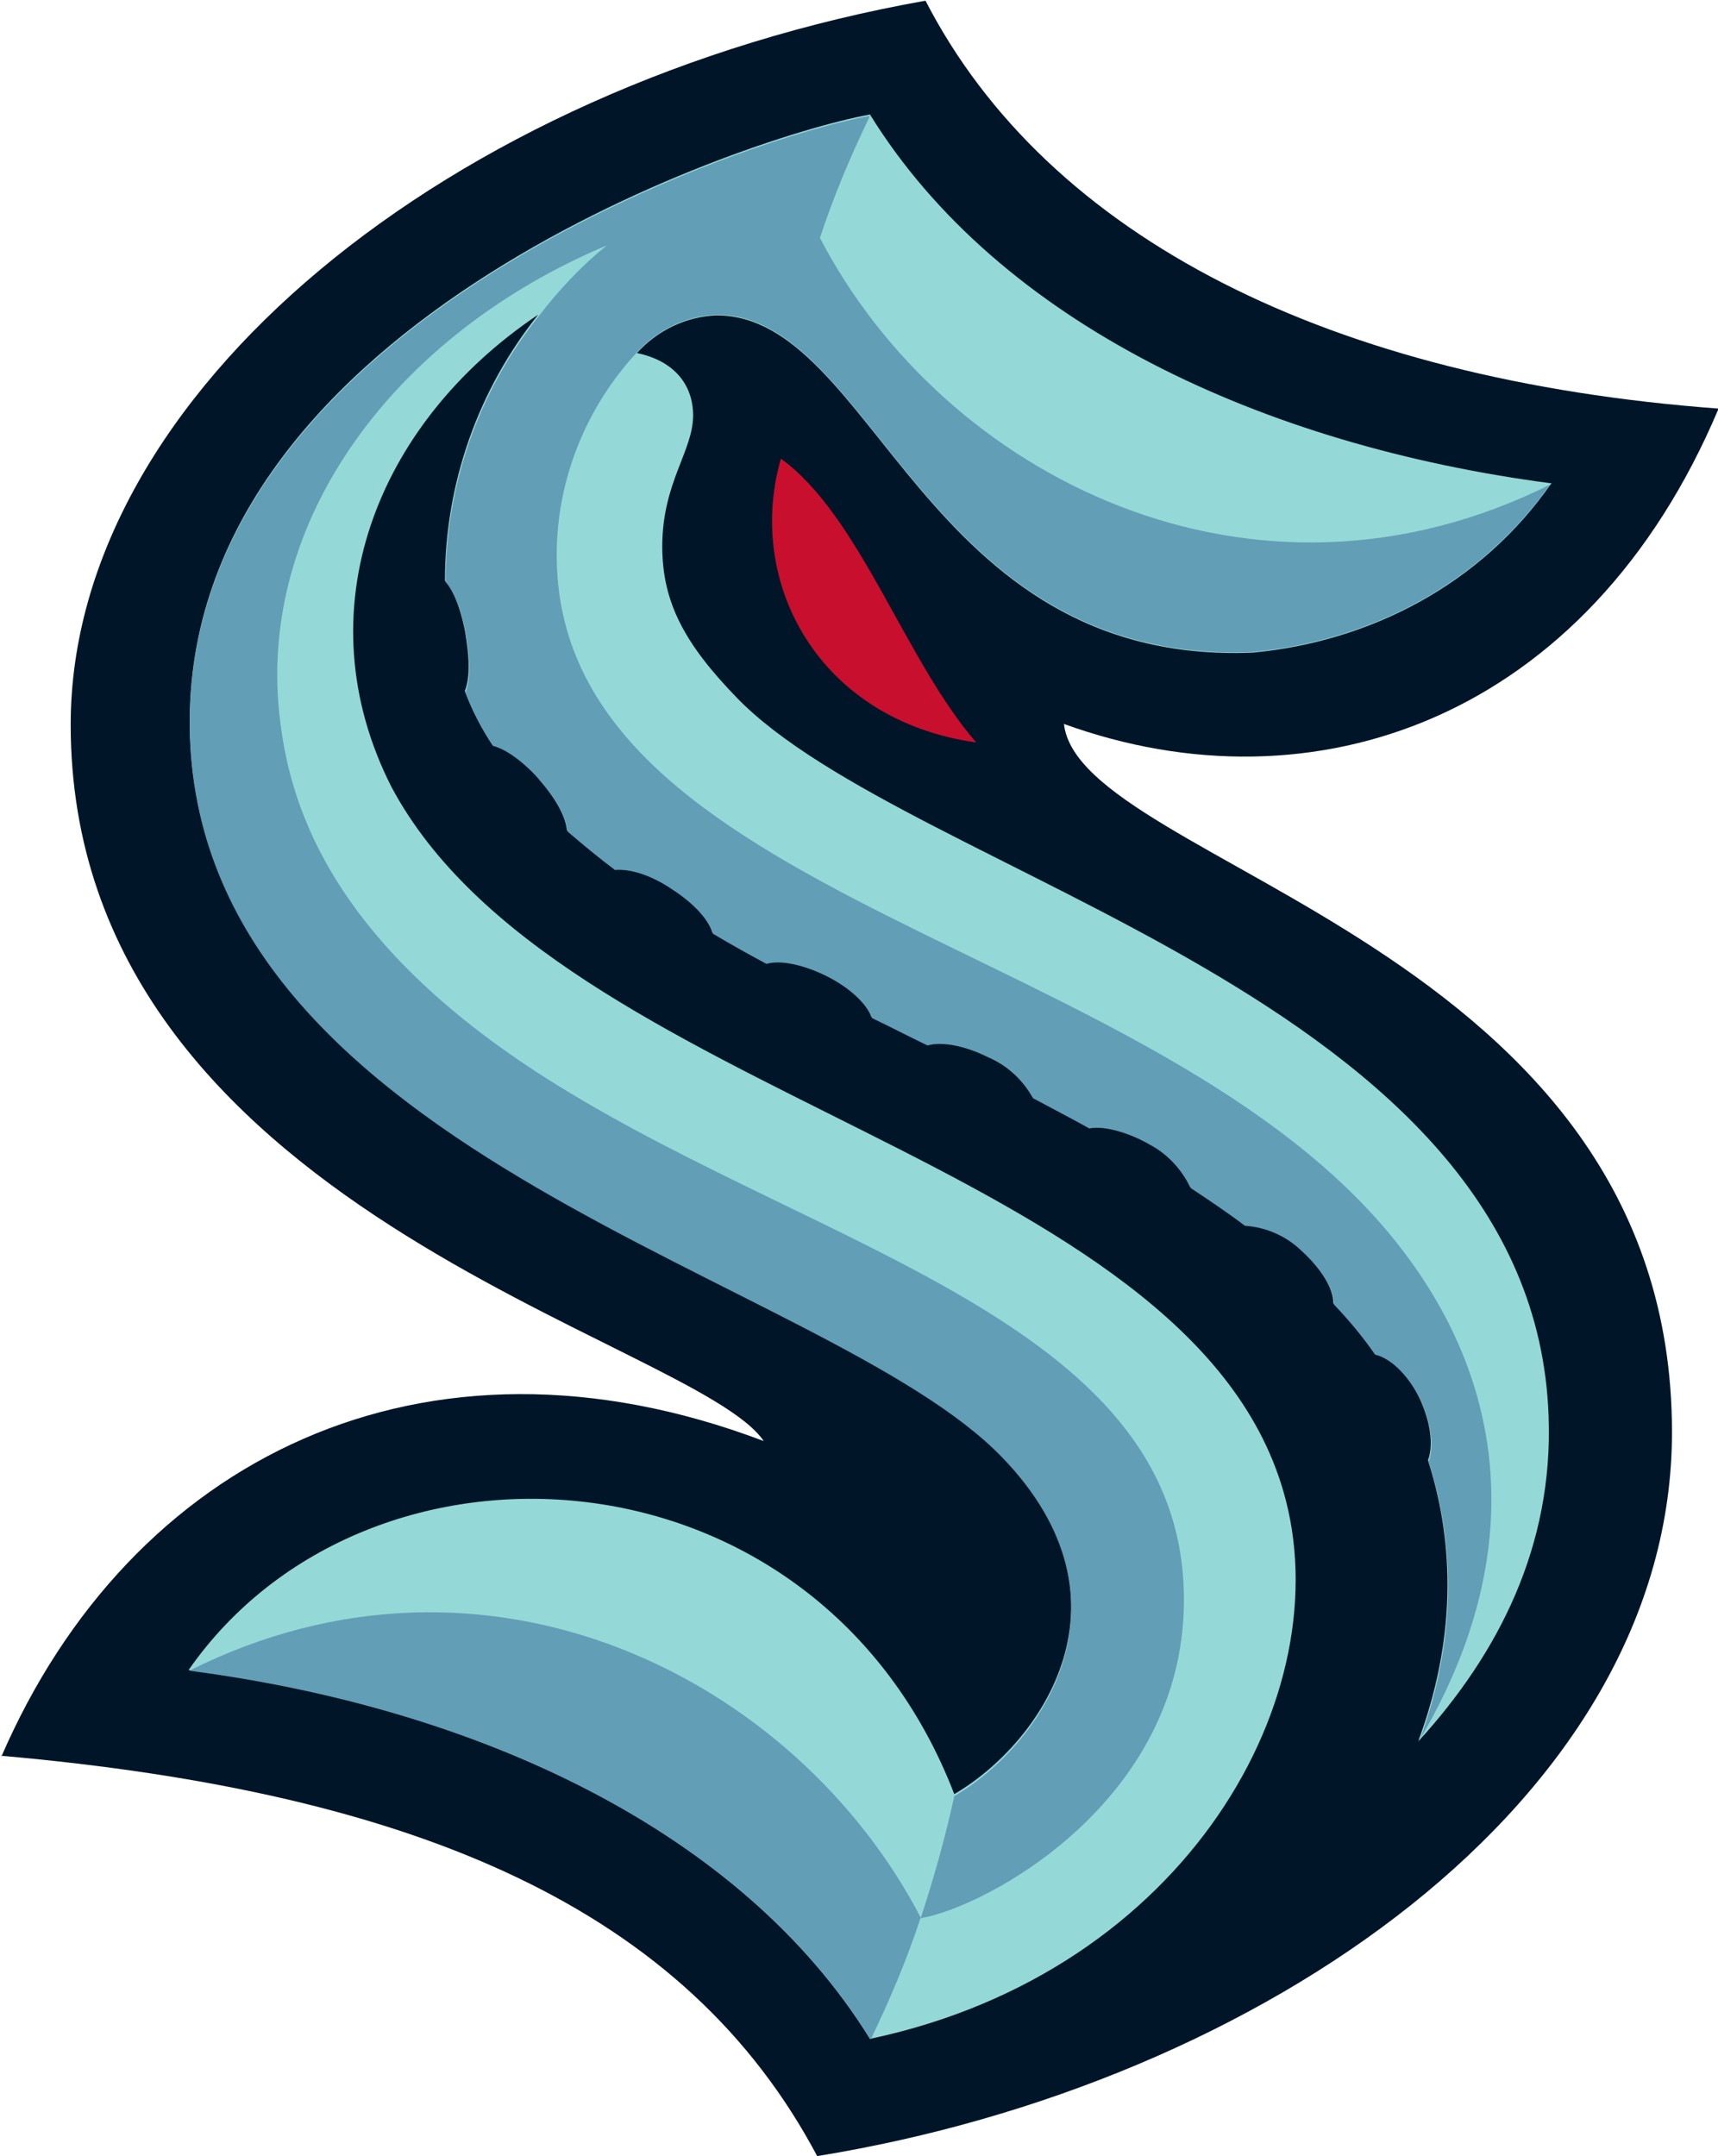 <?xml version="1.0" encoding="UTF-8"?>
<!DOCTYPE svg PUBLIC "-//W3C//DTD SVG 1.1//EN" "http://www.w3.org/Graphics/SVG/1.1/DTD/svg11.dtd">
<!-- Creator: CorelDRAW X5 -->
<svg xmlns="http://www.w3.org/2000/svg" xml:space="preserve" width="25.061mm" height="31.448mm" style="shape-rendering:geometricPrecision; text-rendering:geometricPrecision; image-rendering:optimizeQuality; fill-rule:evenodd; clip-rule:evenodd"
viewBox="0 0 2506 3145"
 xmlns:xlink="http://www.w3.org/1999/xlink"
 xmlns:svg="http://www.w3.org/2000/svg">
 <defs>
  <style type="text/css">
   <![CDATA[
    .fil0 {fill:#001628;fill-rule:nonzero}
    .fil3 {fill:#629EB5;fill-rule:nonzero}
    .fil1 {fill:#95D8D8;fill-rule:nonzero}
    .fil2 {fill:#C80F2D;fill-rule:nonzero}
   ]]>
  </style>
 </defs>
 <g id="Layer_x0020_1">
 </g>
 <g id="svg2">
  <path class="fil0" d="M1 2561c613,54 1001,226 1191,584 648,-105 1247,-520 1247,-1056 0,-713 -864,-826 -887,-1033 364,132 764,-7 955,-460 -565,-42 -978,-248 -1157,-595 -693,123 -1247,572 -1247,1056 0,707 909,895 1011,1045 -496,-188 -924,26 -1112,460z"/>
  <path class="fil1" d="M1076 1019c-77,-79 -110,-140 -110,-222 0,-93 45,-139 45,-191 0,-45 -28,-80 -82,-91 30,-33 71,-53 116,-55 231,0 300,511 782,492 172,-16 334,-100 436,-247 -421,-55 -806,-234 -994,-538 -195,36 -1012,317 -992,907 22,614 931,786 1185,1049 201,208 60,418 -70,494 -200,-519 -856,-556 -1117,-181 421,55 806,234 994,538 464,-98 689,-505 603,-799 -141,-486 -1058,-572 -1301,-1027 -130,-256 -23,-530 214,-689 -88,110 -136,247 -136,388 21,23 30,77 30,78 3,19 9,58 -1,83 10,27 24,54 40,78 32,8 68,49 68,50 35,40 40,66 41,75 22,19 45,38 69,56 21,-2 52,7 83,28 37,24 55,48 60,65 25,15 52,30 78,44 20,-6 54,1 88,18 34,17 59,41 66,61 27,13 54,27 81,40 20,-6 54,0 88,17 28,12 51,33 66,60 28,15 55,29 82,44 25,-5 65,10 87,23 27,14 48,37 61,64 27,18 54,36 79,55 31,2 60,15 82,36 31,28 48,58 48,79 22,23 42,47 60,73 26,6 52,36 66,66 20,44 18,75 12,90 35,109 45,246 -12,404 -1,2 -1,4 -2,6 117,-128 197,-285 190,-474 -21,-614 -930,-785 -1185,-1049z"/>
  <path class="fil2" d="M1424 1083c-104,-120 -170,-331 -285,-414 -52,182 56,382 285,414z"/>
  <path class="fil3" d="M1343 2797c-20,61 -45,120 -73,178 -188,-304 -572,-483 -994,-538 435,-218 885,11 1067,360zm920 -2091l0 0c-435,218 -886,-11 -1067,-359 20,-61 45,-120 73,-178 -184,33 -1012,312 -992,907 22,614 931,786 1185,1050 201,208 60,418 -70,494 -13,60 -30,120 -49,178 95,-16 382,-169 384,-461 3,-403 -518,-509 -914,-754 -325,-201 -388,-401 -404,-528 -39,-297 171,-569 476,-697 -37,30 -70,65 -99,103 -88,110 -136,247 -136,388 21,23 30,77 30,78 3,19 9,58 -1,83 10,27 24,54 40,78 32,8 68,49 68,50 35,40 40,66 41,75 22,19 45,38 69,56 21,-2 52,7 83,28 37,24 55,48 60,65 25,15 52,30 78,44 20,-6 54,1 88,18 34,17 59,41 66,61 27,13 54,27 81,40 20,-6 54,0 88,17 28,12 51,33 66,60 28,15 55,29 82,44 25,-5 65,10 87,23 27,14 48,37 61,64 27,18 54,36 79,55 31,2 60,15 82,36 31,28 48,58 48,79 22,23 42,47 60,73 26,6 52,36 66,66 20,44 18,75 12,90 35,109 45,246 -12,404 150,-255 135,-507 -32,-720 -350,-446 -1232,-499 -1228,-1010 1,-108 43,-212 117,-292 30,-33 71,-53 116,-55 231,0 300,511 782,492 172,-16 334,-100 436,-247l0 1z"/>
 </g>
</svg>
